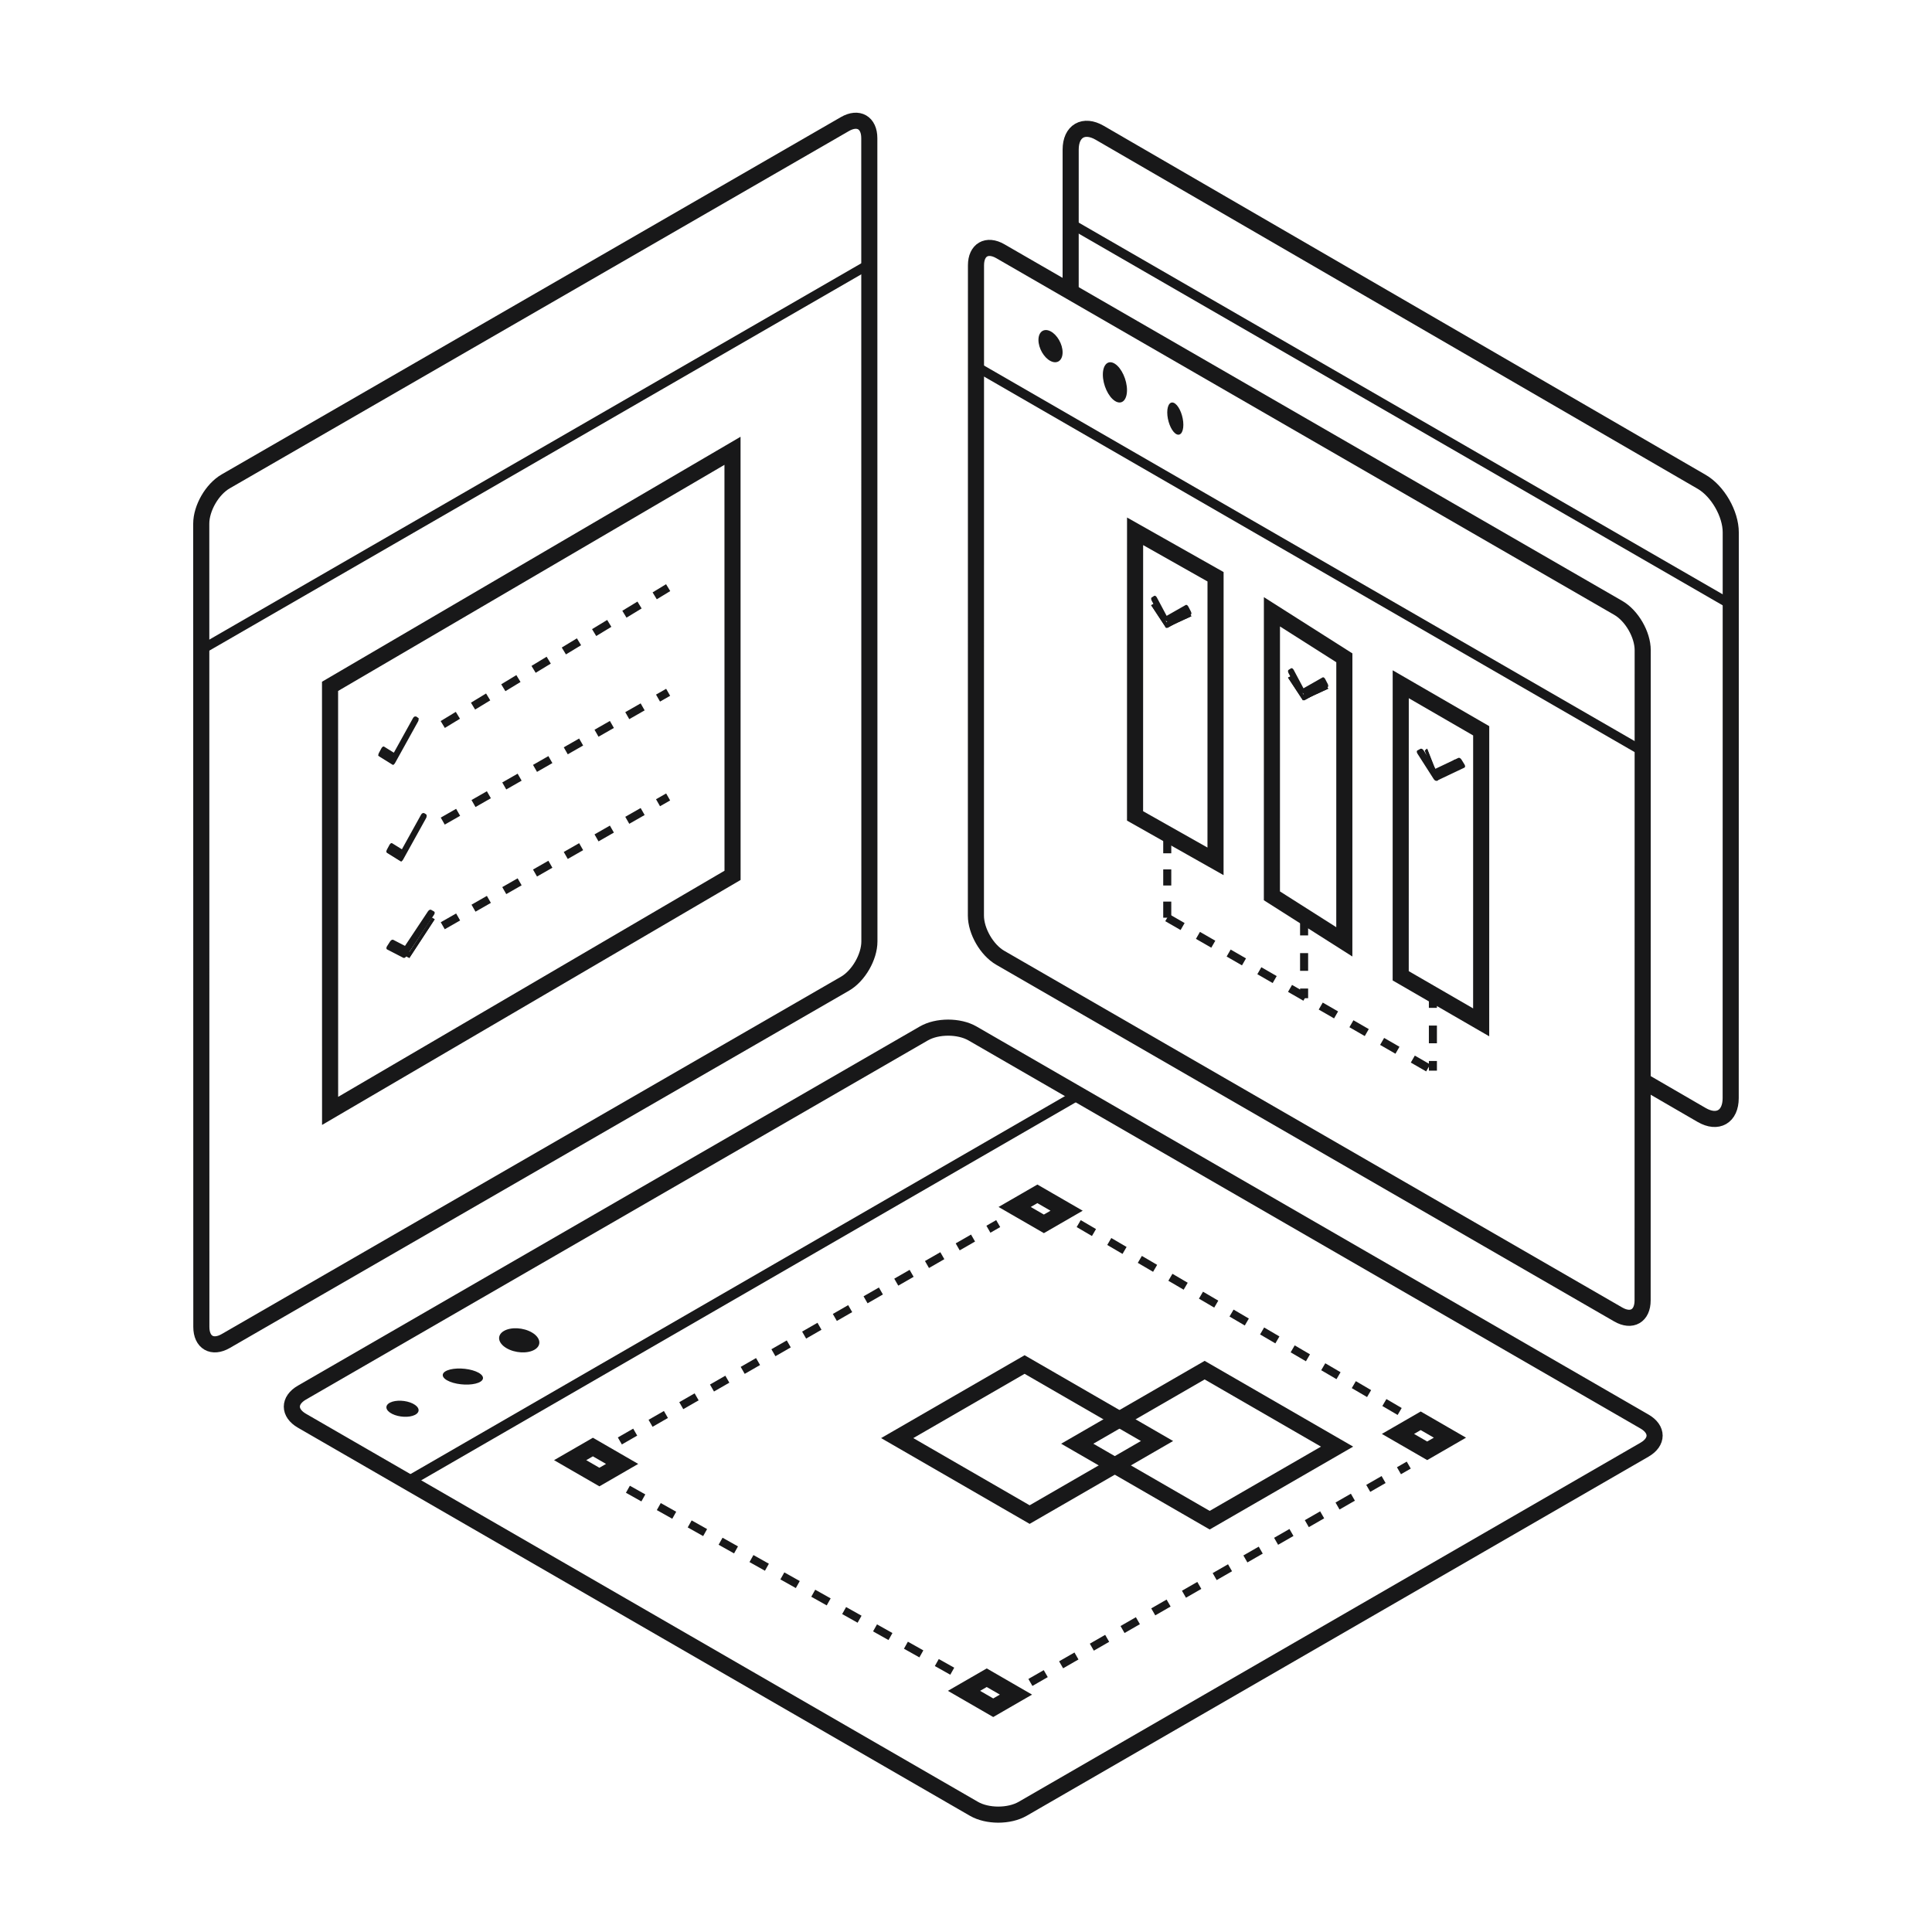 <svg width="240" height="240" viewBox="0 0 240 240" fill="none" xmlns="http://www.w3.org/2000/svg">
<path d="M114.758 128.381L37.508 172.993C35.836 173.958 35.836 175.523 37.508 176.488L120.985 224.697C122.656 225.662 125.366 225.662 127.038 224.697L204.288 180.085C205.959 179.119 205.959 177.554 204.288 176.589L120.811 128.381C119.139 127.416 116.429 127.416 114.758 128.381Z" stroke="#181819" stroke-width="2"/>
<path d="M133.605 135.405L49.904 183.742L51.243 184.515L134.944 136.178L133.605 135.405Z" fill="#181819"/>
<path d="M51.537 175.769C50.831 176.122 49.566 176.064 48.719 175.64C47.872 175.217 47.757 174.584 48.463 174.232C49.169 173.878 50.434 173.936 51.281 174.359C52.129 174.783 52.243 175.415 51.537 175.769Z" fill="#181819"/>
<path d="M59.422 171.768C58.539 172.122 56.958 172.064 55.898 171.641C54.84 171.217 54.696 170.585 55.578 170.231C56.461 169.878 58.042 169.936 59.102 170.36C60.16 170.783 60.304 171.416 59.422 171.768Z" fill="#181819"/>
<path d="M66.422 167.653C65.538 168.183 63.958 168.096 62.899 167.461C61.839 166.825 61.696 165.877 62.579 165.347C63.461 164.817 65.042 164.904 66.101 165.539C67.161 166.175 67.304 167.123 66.422 167.653Z" fill="#181819"/>
<path d="M73.651 179.756L70.826 181.387L74.458 183.484L77.282 181.853L73.651 179.756Z" stroke="#181819" stroke-width="2"/>
<path d="M122.576 208.412L119.751 210.043L123.383 212.141L126.207 210.51L122.576 208.412Z" stroke="#181819" stroke-width="2"/>
<path d="M176.485 176.495L173.66 178.126L177.292 180.224L180.116 178.593L176.485 176.495Z" stroke="#181819" stroke-width="2"/>
<path d="M128.868 148.303L126.043 149.934L129.675 152.031L132.499 150.4L128.868 148.303Z" stroke="#181819" stroke-width="2"/>
<path d="M149.645 170.205L133.82 179.344L150.271 188.844L166.096 179.705L149.645 170.205Z" stroke="#181819" stroke-width="2"/>
<path d="M127.279 169.506L111.454 178.645L127.905 188.146L143.73 179.007L127.279 169.506Z" stroke="#181819" stroke-width="2"/>
<path d="M203.84 134.13L211.385 138.506C213.377 139.66 214.992 138.724 214.992 136.413L215 66.133C215 63.823 213.386 61.014 211.394 59.858L136.609 16.495C134.617 15.34 133.002 16.276 133.002 18.587L133 36.12" stroke="#181819" stroke-width="2"/>
<path d="M215.458 74.67L132.324 26.686L132.324 28.055L215.458 76.04L215.458 74.67Z" fill="#181819"/>
<path d="M201.034 75.519L124.268 31.21C122.596 30.245 121.241 31.028 121.241 32.958L121.231 113.739C121.231 115.669 122.586 118.016 124.258 118.981L201.024 163.29C202.696 164.255 204.051 163.472 204.051 161.542L204.061 80.761C204.061 78.831 202.706 76.484 201.034 75.519Z" stroke="#181819" stroke-width="2"/>
<path d="M204.666 92.986L120.636 44.484L120.636 45.854L204.666 94.356L204.666 92.986Z" fill="#181819"/>
<path d="M130.5 44.846C129.673 44.422 129 43.249 129 42.231C129.001 41.213 129.674 40.73 130.5 41.154C131.327 41.578 132 42.751 132 43.769C131.999 44.787 131.326 45.27 130.5 44.846Z" fill="#181819"/>
<path d="M138.5 49.808C137.672 49.278 137 47.811 137 46.539C137 45.266 137.673 44.662 138.5 45.192C139.327 45.722 140 47.189 140 48.461C140 49.734 139.327 50.338 138.5 49.808Z" fill="#181819"/>
<path d="M146 53.846C145.449 53.422 145 52.249 145 51.231C145 50.213 145.449 49.73 146 50.154C146.552 50.578 147 51.752 147 52.769C147 53.787 146.551 54.27 146 53.846Z" fill="#181819"/>
<path d="M141 101.354L141.004 66L151 71.647L150.996 107L141 101.354Z" stroke="#181819" stroke-width="2"/>
<path d="M144.864 77.301L143.351 75L143 75.178L144.856 78L148 76.55L147.656 76.011L144.864 77.301Z" fill="#181819"/>
<path d="M144.864 77.301L143.351 75L143 75.178L144.856 78L148 76.55L147.656 76.011L144.864 77.301Z" fill="#181819"/>
<path d="M144.922 76.898L144.761 76.999C144.848 77.162 144.989 77.253 145.079 77.202L144.922 76.898ZM143.547 74.318L143.707 74.217C143.665 74.138 143.607 74.071 143.547 74.034C143.486 73.996 143.429 73.99 143.386 74.016L143.547 74.318ZM143.227 74.518L143.066 74.216C142.978 74.271 142.978 74.452 143.066 74.618L143.227 74.518ZM144.914 77.682L144.753 77.783C144.84 77.946 144.981 78.037 145.071 77.986L144.914 77.682ZM147.772 76.056L147.929 76.36C147.973 76.335 147.998 76.28 148 76.205C148.001 76.13 147.978 76.044 147.937 75.963L147.772 76.056ZM147.46 75.452L147.624 75.358C147.583 75.278 147.526 75.21 147.465 75.171C147.405 75.131 147.347 75.123 147.303 75.148L147.46 75.452ZM145.082 76.798L143.707 74.217L143.386 74.418L144.761 76.999L145.082 76.798ZM143.386 74.016L143.066 74.216L143.388 74.819L143.707 74.619L143.386 74.016ZM143.066 74.618L144.753 77.783L145.075 77.582L143.388 74.417L143.066 74.618ZM145.071 77.986L147.929 76.36L147.615 75.752L144.757 77.378L145.071 77.986ZM147.937 75.963L147.624 75.358L147.295 75.545L147.608 76.15L147.937 75.963ZM147.303 75.148L144.764 76.594L145.079 77.202L147.617 75.755L147.303 75.148Z" fill="#181819"/>
<path d="M158 111.283L158.004 76L167 81.716L166.996 117L158 111.283Z" stroke="#181819" stroke-width="2"/>
<path d="M161.864 86.301L160.351 84L160 84.178L161.856 87L165 85.55L164.656 85.011L161.864 86.301Z" fill="#181819"/>
<path d="M161.864 86.301L160.351 84L160 84.178L161.856 87L165 85.55L164.656 85.011L161.864 86.301Z" fill="#181819"/>
<path d="M161.922 85.898L161.761 85.999C161.848 86.162 161.989 86.253 162.079 86.202L161.922 85.898ZM160.547 83.318L160.707 83.217C160.665 83.138 160.607 83.071 160.547 83.034C160.486 82.996 160.429 82.99 160.386 83.016L160.547 83.318ZM160.227 83.518L160.066 83.216C159.978 83.271 159.978 83.452 160.066 83.618L160.227 83.518ZM161.914 86.682L161.753 86.783C161.84 86.946 161.981 87.037 162.071 86.986L161.914 86.682ZM164.772 85.056L164.929 85.36C164.973 85.335 164.998 85.28 165 85.205C165.001 85.13 164.978 85.044 164.937 84.963L164.772 85.056ZM164.46 84.452L164.624 84.358C164.583 84.278 164.526 84.21 164.465 84.171C164.405 84.131 164.347 84.123 164.303 84.148L164.46 84.452ZM162.082 85.798L160.707 83.217L160.386 83.418L161.761 85.999L162.082 85.798ZM160.386 83.016L160.066 83.216L160.388 83.819L160.707 83.619L160.386 83.016ZM160.066 83.618L161.753 86.783L162.075 86.582L160.388 83.417L160.066 83.618ZM162.071 86.986L164.929 85.36L164.615 84.752L161.757 86.378L162.071 86.986ZM164.937 84.963L164.624 84.358L164.295 84.545L164.608 85.15L164.937 84.963ZM164.303 84.148L161.764 85.594L162.079 86.202L164.617 84.755L164.303 84.148Z" fill="#181819"/>
<path d="M174 121.216L174.004 85L184 90.783L183.996 127L174 121.216Z" stroke="#181819" stroke-width="2"/>
<path d="M91 108.74L90.994 56L41 85.26L41.006 138L91 108.74Z" stroke="#181819" stroke-width="2"/>
<path d="M48.864 94.121L47.351 93.168L47 93.832L48.855 95L52 89.237L51.657 89L48.864 94.121Z" fill="#181819"/>
<path d="M48.864 94.121L47.351 93.168L47 93.832L48.855 95L52 89.237L51.657 89L48.864 94.121Z" fill="#181819"/>
<path d="M48.922 93.898L48.761 94.197C48.848 94.251 48.989 94.165 49.079 94.004L48.922 93.898ZM47.547 93.045L47.707 92.746C47.665 92.719 47.607 92.726 47.547 92.763C47.486 92.8 47.428 92.866 47.386 92.945L47.547 93.045ZM47.227 93.639L47.067 93.539C46.978 93.704 46.978 93.883 47.067 93.938L47.227 93.639ZM48.914 94.685L48.753 94.984C48.84 95.038 48.981 94.953 49.071 94.791L48.914 94.685ZM51.772 89.527L51.929 89.634C51.973 89.555 51.998 89.468 52 89.393C52.001 89.317 51.978 89.259 51.937 89.231L51.772 89.527ZM51.46 89.315L51.624 89.018C51.583 88.99 51.526 88.995 51.465 89.03C51.405 89.066 51.346 89.13 51.303 89.209L51.46 89.315ZM49.082 93.599L47.707 92.746L47.386 93.344L48.761 94.197L49.082 93.599ZM47.386 92.945L47.067 93.539L47.388 93.739L47.707 93.144L47.386 92.945ZM47.067 93.938L48.753 94.984L49.075 94.385L47.388 93.34L47.067 93.938ZM49.071 94.791L51.929 89.634L51.615 89.421L48.757 94.579L49.071 94.791ZM51.937 89.231L51.624 89.018L51.295 89.612L51.608 89.824L51.937 89.231ZM51.303 89.209L48.765 93.791L49.079 94.004L51.617 89.421L51.303 89.209Z" fill="#181819"/>
<path d="M49.864 106.12L48.351 105.168L48 105.831L49.855 107L53 101.237L52.657 101L49.864 106.12Z" fill="#181819"/>
<path d="M49.864 106.12L48.351 105.168L48 105.831L49.855 107L53 101.237L52.657 101L49.864 106.12Z" fill="#181819"/>
<path d="M49.922 105.898L49.761 106.197C49.848 106.251 49.989 106.166 50.079 106.004L49.922 105.898ZM48.547 105.045L48.707 104.746C48.665 104.719 48.607 104.726 48.547 104.763C48.486 104.801 48.428 104.866 48.386 104.945L48.547 105.045ZM48.227 105.639L48.067 105.539C47.978 105.704 47.978 105.883 48.067 105.938L48.227 105.639ZM49.914 106.685L49.753 106.984C49.84 107.038 49.981 106.953 50.071 106.791L49.914 106.685ZM52.772 101.527L52.929 101.634C52.973 101.555 52.998 101.468 53 101.393C53.001 101.317 52.978 101.259 52.937 101.231L52.772 101.527ZM52.46 101.315L52.624 101.018C52.583 100.99 52.526 100.994 52.465 101.03C52.405 101.066 52.346 101.13 52.303 101.209L52.46 101.315ZM50.082 105.599L48.707 104.746L48.386 105.344L49.761 106.197L50.082 105.599ZM48.386 104.945L48.067 105.539L48.388 105.738L48.707 105.144L48.386 104.945ZM48.067 105.938L49.753 106.984L50.075 106.385L48.388 105.34L48.067 105.938ZM50.071 106.791L52.929 101.634L52.615 101.421L49.757 106.578L50.071 106.791ZM52.937 101.231L52.624 101.018L52.295 101.612L52.608 101.824L52.937 101.231ZM52.303 101.209L49.765 105.791L50.079 106.004L52.617 101.422L52.303 101.209Z" fill="#181819"/>
<path d="M50.864 118.267L49.351 117.473L49 118.026L50.855 119L54 114.198L53.657 114L50.864 118.267Z" fill="#181819"/>
<path d="M50.864 118.267L49.351 117.473L49 118.026L50.855 119L54 114.198L53.657 114L50.864 118.267Z" fill="#181819"/>
<path d="M50.306 117.898L50.113 118.197C50.218 118.251 50.387 118.166 50.494 118.004L50.306 117.898ZM48.656 117.045L48.849 116.746C48.797 116.719 48.728 116.726 48.656 116.763C48.584 116.801 48.514 116.866 48.463 116.945L48.656 117.045ZM48.273 117.639L48.08 117.539C47.973 117.704 47.973 117.883 48.08 117.938L48.273 117.639ZM50.297 118.685L50.104 118.984C50.209 119.038 50.378 118.953 50.485 118.791L50.297 118.685ZM53.727 113.527L53.915 113.634C53.968 113.555 53.998 113.468 54 113.393C54.002 113.317 53.974 113.259 53.924 113.231L53.727 113.527ZM53.352 113.315L53.549 113.018C53.499 112.99 53.431 112.994 53.358 113.03C53.286 113.066 53.216 113.13 53.164 113.209L53.352 113.315ZM50.499 117.599L48.849 116.746L48.463 117.344L50.113 118.197L50.499 117.599ZM48.463 116.945L48.08 117.539L48.465 117.738L48.849 117.144L48.463 116.945ZM48.08 117.938L50.104 118.984L50.49 118.385L48.465 117.34L48.08 117.938ZM50.485 118.791L53.915 113.634L53.539 113.421L50.109 118.578L50.485 118.791ZM53.924 113.231L53.549 113.018L53.154 113.612L53.53 113.824L53.924 113.231ZM53.164 113.209L50.117 117.791L50.494 118.004L53.54 113.422L53.164 113.209Z" fill="#181819"/>
<path d="M178.491 96.068L177.281 93L177 93.237L178.484 97L181 95.067L180.725 94.348L178.491 96.068Z" fill="#181819"/>
<path d="M178.491 96.068L177.281 93L177 93.237L178.484 97L181 95.067L180.725 94.348L178.491 96.068Z" fill="#181819"/>
<path d="M178.306 95.898L178.113 95.999C178.218 96.162 178.387 96.253 178.494 96.202L178.306 95.898ZM176.656 93.318L176.849 93.217C176.798 93.138 176.728 93.071 176.656 93.034C176.584 92.996 176.514 92.99 176.463 93.016L176.656 93.318ZM176.273 93.518L176.08 93.216C175.973 93.271 175.973 93.452 176.08 93.618L176.273 93.518ZM178.297 96.682L178.104 96.783C178.208 96.946 178.378 97.037 178.485 96.986L178.297 96.682ZM181.727 95.056L181.915 95.36C181.968 95.335 181.998 95.28 182 95.205C182.002 95.13 181.974 95.044 181.924 94.963L181.727 95.056ZM181.352 94.452L181.549 94.358C181.499 94.278 181.431 94.21 181.358 94.171C181.286 94.131 181.216 94.123 181.164 94.148L181.352 94.452ZM178.499 95.798L176.849 93.217L176.463 93.418L178.113 95.999L178.499 95.798ZM176.463 93.016L176.08 93.216L176.465 93.819L176.849 93.619L176.463 93.016ZM176.08 93.618L178.104 96.783L178.49 96.582L176.465 93.417L176.08 93.618ZM178.485 96.986L181.915 95.36L181.539 94.752L178.108 96.378L178.485 96.986ZM181.924 94.963L181.549 94.358L181.154 94.545L181.53 95.15L181.924 94.963ZM181.164 94.148L178.117 95.594L178.494 96.202L181.54 94.755L181.164 94.148Z" fill="#181819"/>
<path d="M107.988 17.165C107.988 15.231 106.63 14.447 104.955 15.414L28.032 59.802C26.358 60.768 25 63.119 25 65.052L25.012 164.836C25.012 166.769 26.37 167.552 28.045 166.586L104.967 122.199C106.643 121.232 108 118.881 108 116.948L107.988 17.165Z" stroke="#181819" stroke-width="2"/>
<path d="M24.194 80.498L108.225 31.996L108.225 33.366L24.194 81.868L24.194 80.498Z" fill="#181819"/>
<path d="M55 90L83 73" stroke="#181819" stroke-dasharray="2.2 2.2"/>
<path d="M55 102L83 86" stroke="#181819" stroke-dasharray="2.2 2.2"/>
<path d="M55 115L83 99" stroke="#181819" stroke-dasharray="2.2 2.2"/>
<path d="M145 104V114" stroke="#181819" stroke-dasharray="2 2"/>
<path d="M178 123V133" stroke="#181819" stroke-dasharray="2.2 2.2"/>
<path d="M162 114V124" stroke="#181819" stroke-dasharray="2.2 2.2"/>
<path d="M145 114L178 133" stroke="#181819" stroke-dasharray="2.2 2.2"/>
<path d="M77 179L124 152" stroke="#181819" stroke-dasharray="2.2 2.2"/>
<path d="M128 209L175 182" stroke="#181819" stroke-dasharray="2.2 2.2"/>
<path d="M78 185L119 208" stroke="#181819" stroke-dasharray="2.2 2.2"/>
<path d="M134 152L175 176" stroke="#181819" stroke-dasharray="2.2 2.2"/>
</svg>
